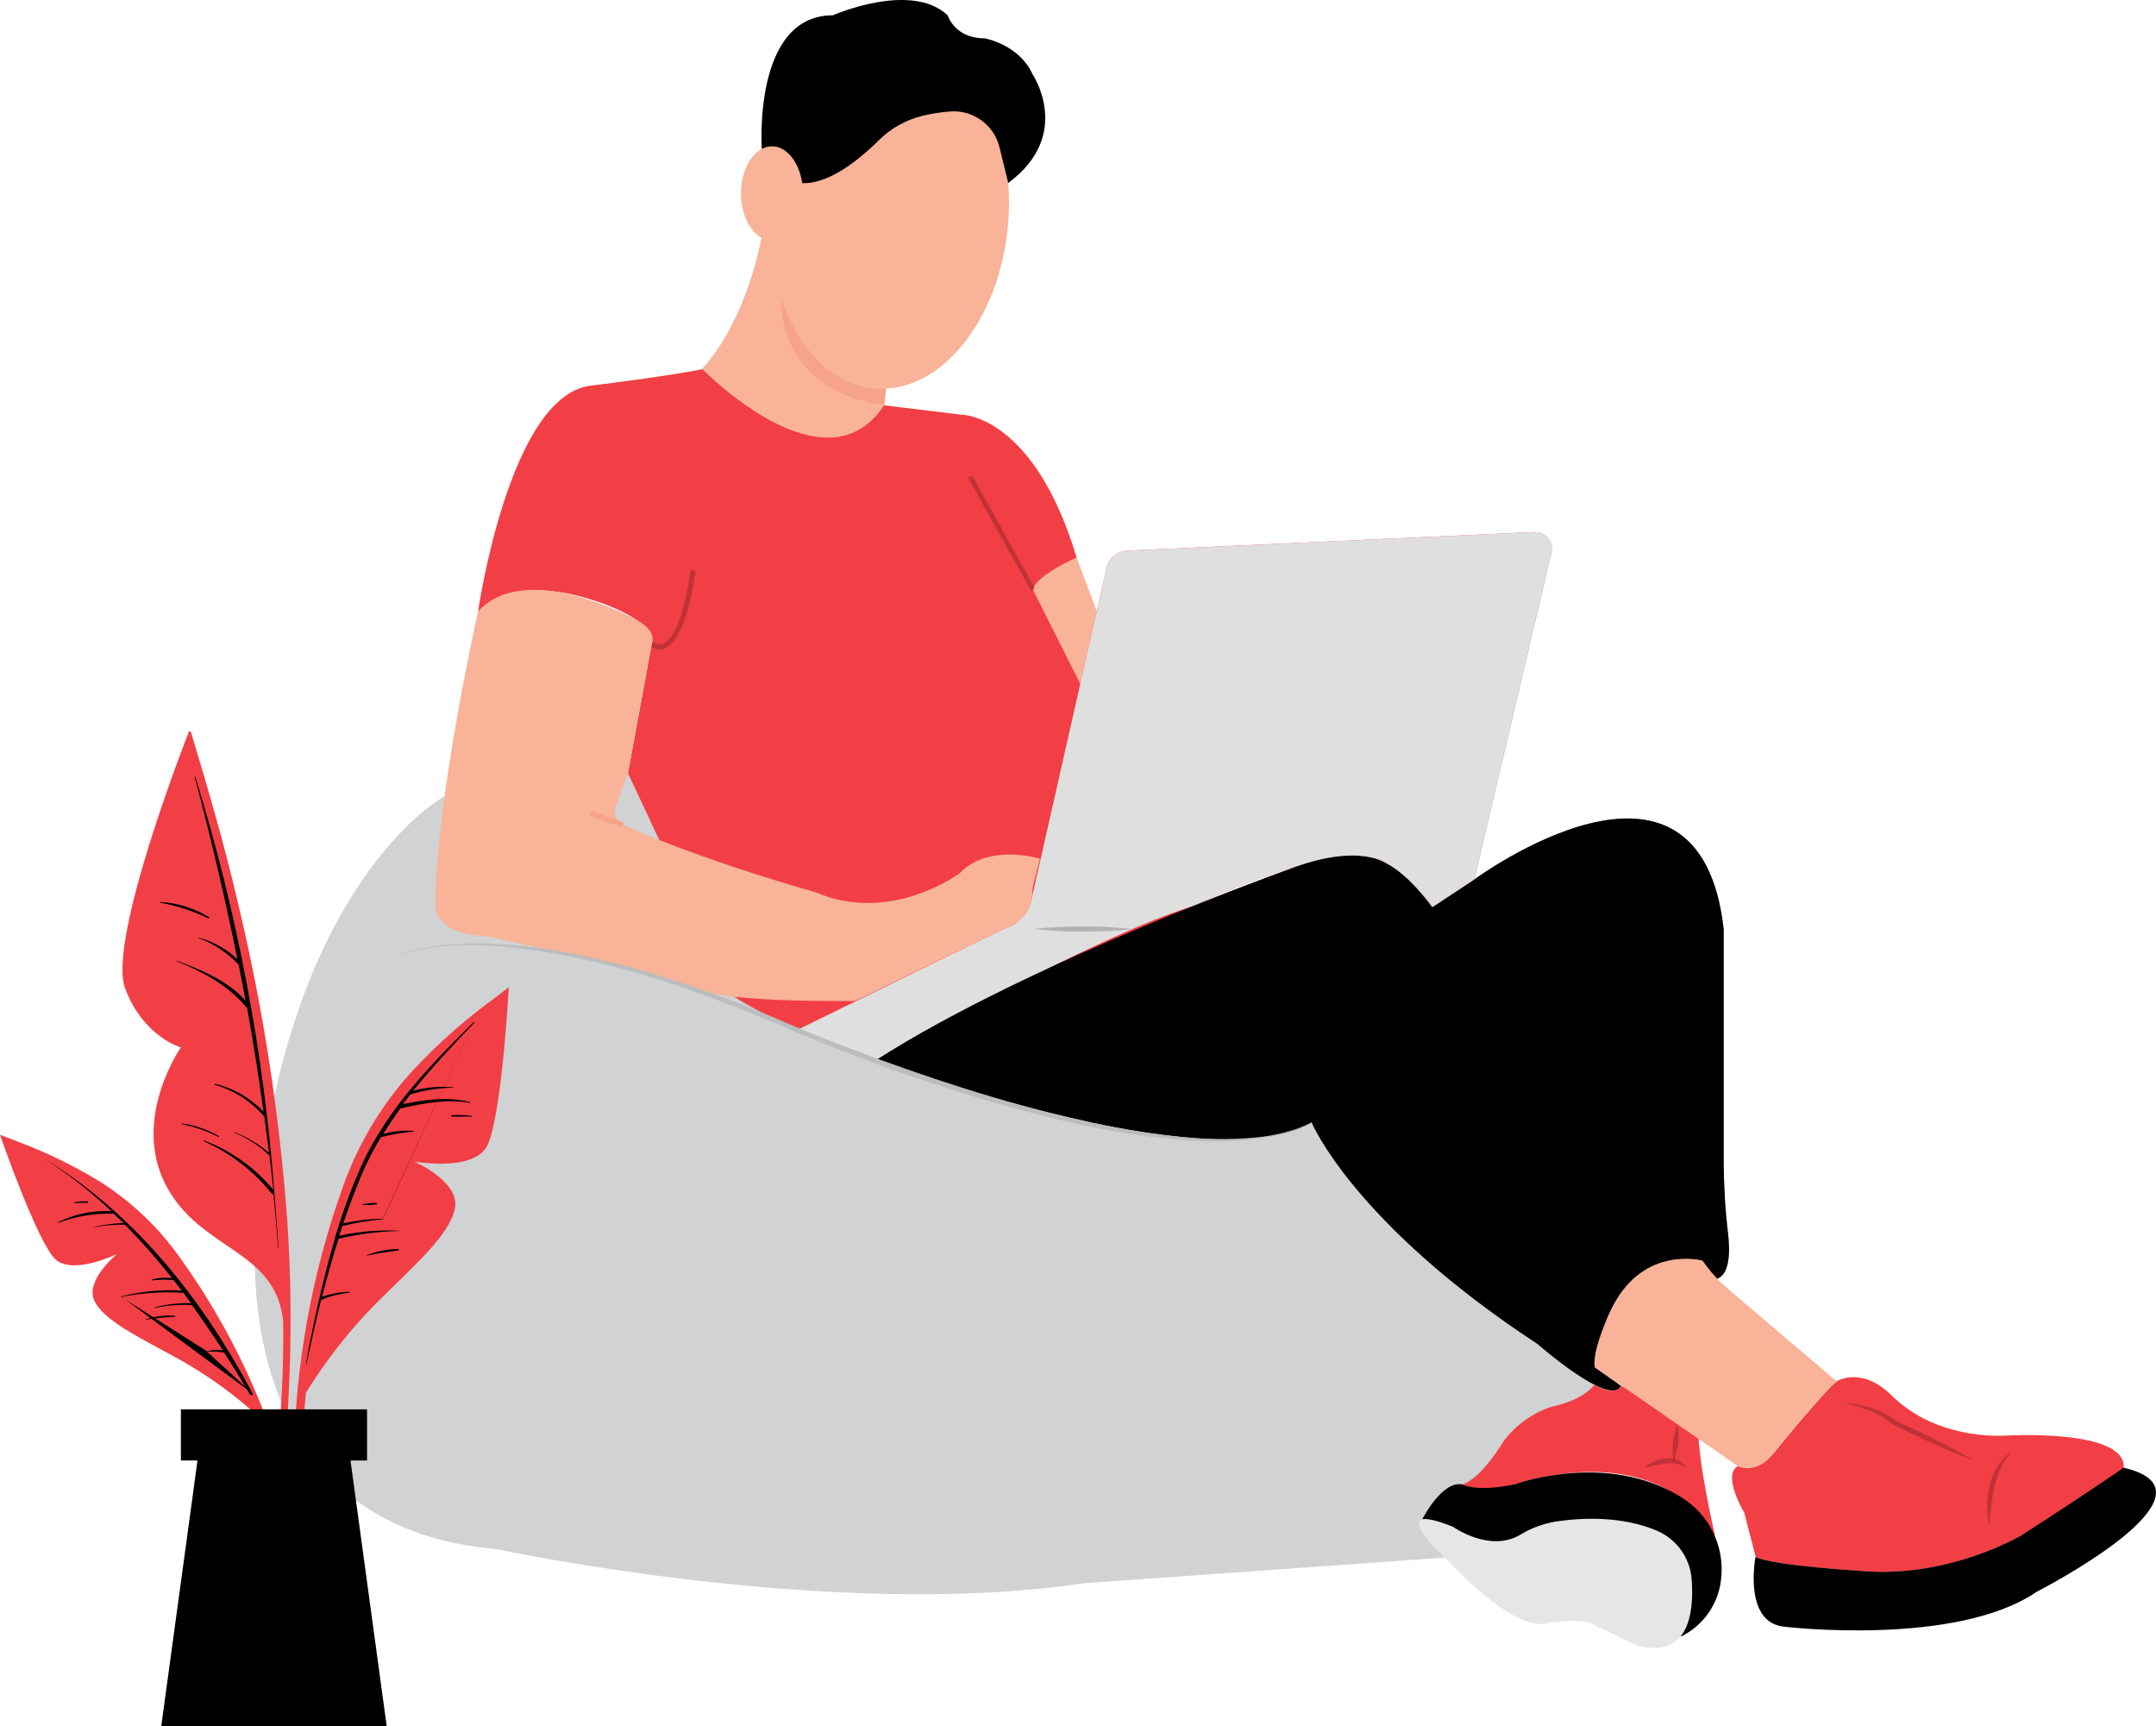 <?xml version="1.0" encoding="UTF-8"?><svg id="Layer_2" xmlns="http://www.w3.org/2000/svg" viewBox="0 0 705.71 564.93"><defs><style>.cls-1{fill:#f8b398;}.cls-2{fill:#f6a38a;}.cls-3{fill:#f13f45;}.cls-4{fill:#e5e6e7;}.cls-5{fill:#bbbdbf;}.cls-6{fill:#d0d2d3;}.cls-7{fill:#dfdfdf;}.cls-8{fill:none;stroke:#000;stroke-miterlimit:10;stroke-width:1.52px;}.cls-8,.cls-9,.cls-10{opacity:.2;}.cls-8,.cls-10{isolation:isolate;}</style></defs><g id="Layer_1-2"><path class="cls-6" d="M145.53,260.55s-46.76,25.05-60.1,122.92c0,0-22.25,115,77.11,123.49,0,0,109.43,23.54,191.89,11.2l132.87-9.46,38.04-36.52,22.41-104.67L229.84,246.54l-84.31,14.01Z"/><path d="M468.82,296.89l13.69-9.04s73.72-54.41,81.71,16.24v76.49c.03,7.71,.5,15.41,1.42,23.07,.7,6.09,.61,13.69-3.88,14.93l-100.18-120.16,7.24-1.52Z"/><path class="cls-10" d="M468.82,296.89l13.69-9.04s73.72-54.41,81.71,16.24v76.49c.03,7.71,.5,15.41,1.42,23.07,.7,6.09,.61,13.69-3.88,14.93l-100.18-120.16,7.24-1.52Z"/><path class="cls-1" d="M357.91,232.25l5.49-20.54-11-29.31s-11.76,3.5-14.21,10.65l19.72,39.2Z"/><path class="cls-3" d="M205.54,253l34.07,72.79c20.71,13.02,47.09,21.2,47.09,21.2,13.01-11.84,103.58-50.3,103.58-50.3l-52.08-103.59c.59-4.73,14.21-10.65,14.21-10.65-14.21-47.17-37.89-46.76-37.89-46.76l-25.09-3.04-59.59-11.84c-10.65,2.27-36.67,5.42-36.67,5.42-26.63,3.56-36.7,74-36.7,74,0,0,10.07-13.02,38.48-3.56,0,0,20.71,6.51,18.35,14.21l-7.76,42.13Z"/><g class="cls-9"><path d="M215.96,212.54c-1.12-.03-2.2-.39-3.12-1.03l.91-1.4c.99,.78,2.34,.96,3.5,.46,5.14-2.4,8.06-18.15,8.76-24.03l1.67,.2c-.11,.9-2.71,22.05-9.72,25.35-.63,.3-1.31,.45-2.01,.46Z"/></g><path class="cls-3" d="M482.58,287.76l25.23-106.95c.68-2.94-1.14-5.87-4.08-6.56-.48-.11-.98-.16-1.47-.14l-133.25,6.09c-3.31,.14-6.11,2.48-6.83,5.71l-24.54,108.4c-.97,4.69-4.5,8.43-9.13,9.68l-67.42,32.99,25.68,9.92s72.47-41.17,103.58-50.3c0,0,50.52-24.24,63.45-14.17,0,0,10.06,6.47,15.09,14.36l13.69-9.02Z"/><path class="cls-7" d="M482.58,287.76l25.23-106.95c.68-2.94-1.14-5.87-4.08-6.56-.48-.11-.98-.16-1.47-.14l-133.25,6.09c-3.31,.14-6.11,2.48-6.83,5.71l-24.54,108.4c-.97,4.69-4.5,8.43-9.13,9.68l-67.42,32.99,25.68,9.92s72.47-41.17,103.58-50.3c0,0,50.52-24.24,63.45-14.17,0,0,10.06,6.47,15.09,14.36l13.69-9.02Z"/><path class="cls-10" d="M338.19,304.04c2.71-.35,5.42-.53,8.11-.65,2.69-.12,5.42-.17,8.13-.18,2.71-.02,5.4,0,8.11,.18,2.71,.18,5.42,.3,8.13,.65-2.71,.35-5.42,.53-8.13,.65-2.71,.12-5.4,.17-8.11,.18-2.71,.02-5.42,0-8.13-.2-2.71-.2-5.4-.3-8.11-.64Z"/><path d="M286.7,346.95s108.81,40.46,142.59,20.33c0,0,13.69,33.06,74.03,72.6,0,0,23.72,20.85,27.31,13.69l-8.63-6.09s3.24-39.9,35.23-34.86c0,0,7.18,4.31,3.59-5.39l-63.91-69.35-28.09-40.99s-7.43-10.53-15.09-14.36c0,0-8.38-6.38-29.47,1.08,0-.05-86.82,30.8-137.55,63.34Z"/><path class="cls-10" d="M503.82,313.32c-.1,2.26-.31,4.52-.64,6.76-.29,2.24-.68,4.44-1.1,6.65-.41,2.21-.9,4.41-1.52,6.6-.62,2.19-1.16,4.35-1.92,6.5,.1-2.26,.31-4.52,.64-6.76,.29-2.24,.68-4.44,1.1-6.65s.91-4.41,1.52-6.59,1.16-4.37,1.92-6.51Z"/><path class="cls-3" d="M695.15,480.36s-7.87,5.63-33.48,22.19c0,0-23.6,14.09-52.19,11.61,0,0-28.58-1.67-34.78-4.56l-3.74-14.5s-7.44-12.43-2.07-15.32c0,0,5.81,2.97,11.61-4.14,0,0,15.32-19.07,20.71-23.62,0,0,7.97-4.99,17.68,4.4,4.31,4.26,9.45,7.59,15.11,9.77,6.98,2.66,14.42,3.9,21.88,3.65,0,0,40.11-2.53,39.27,10.53Z"/><path d="M666.57,520.99c-26.51,18.02-82.43,11.38-82.43,11.38-13.69-1.25-9.53-22.82-9.53-22.82,6.21,2.89,34.78,4.56,34.78,4.56,28.59,2.48,52.19-11.61,52.19-11.61,25.68-16.56,33.48-22.19,33.48-22.19,35.29,8.09-28.5,40.67-28.5,40.67Z"/><path class="cls-10" d="M603.61,459.06c1.53,.08,3.06,.27,4.56,.56,1.5,.28,2.98,.66,4.43,1.13,1.46,.49,2.88,1.08,4.26,1.77,1.38,.73,2.69,1.59,3.91,2.57l-.18-.12c2.18,1.03,4.37,2.02,6.53,3.04,2.16,1.02,4.34,2.1,6.48,3.18,2.15,1.08,4.29,2.19,6.42,3.35,2.13,1.16,4.23,2.3,6.31,3.53-2.27-.84-4.56-1.75-6.73-2.68s-4.43-1.89-6.63-2.88-4.38-1.99-6.57-3.04-4.34-2.1-6.51-3.13h-.17c-2.24-1.91-4.78-3.45-7.5-4.56-2.79-1.14-5.67-2.05-8.61-2.71Z"/><path class="cls-10" d="M651.25,499.65c-.55-2.16-.81-4.39-.78-6.62,0-2.24,.24-4.48,.73-6.66,.53-2.21,1.36-4.33,2.48-6.3,1.14-1.94,2.7-3.59,4.56-4.85-1.37,1.68-2.53,3.51-3.45,5.46-.84,1.97-1.51,4.01-2.01,6.09-.45,2.12-.78,4.25-1,6.41-.24,2.08-.43,4.26-.53,6.48Z"/><path class="cls-3" d="M478.65,485.79s5.96,3.59,20.05-.88c0,0,44.23-14.5,62.81,18.26,0,0-6.31-26.84-5.57-37.26l-25.32-12.42s-1.61,3.96-8.72-.37c0,0-3.18,4.98-13.95,7.21-6.23,2.05-11.7,5.94-15.67,11.15,0,0-7.32,12.45-13.63,14.3Z"/><path d="M465.55,497.19s6.44-12.74,13.1-11.4c0,0,4.56,2.69,17.35-.09,0,0,29.82-10.91,54.05,4.12,9.42,5.64,14.63,16.31,13.28,27.21-.91,7.95-5.79,14.9-12.95,18.47-30.77-6.31-59.75-19.4-84.83-38.31h0Z"/><path class="cls-4" d="M473.37,510.21s-21.58-20.01,2.22-10.56c0,0,11.94,8.54,21.93,2.66,3.67-2.24,7.75-3.74,12.01-4.41,8.32-1.22,21.3-1.84,32.81,3.04,6.48,2.75,10.88,8.91,11.38,15.93,.82,10.82-.84,26.1-17.85,21.67l-13.95-6.7s-2.04-2.6-15.43-.75c0-.06-8.57,5.14-33.11-20.89Z"/><path class="cls-10" d="M549.12,466.15c.2,1,.31,2.02,.32,3.04,0,2.05-.22,4.09-.67,6.09-.23,1.01-.56,1.99-.99,2.94-.21-1-.32-2.02-.32-3.04-.03-2.05,.2-4.09,.67-6.09,.23-1.01,.56-1.99,.99-2.94Z"/><path class="cls-10" d="M538.1,480.36c.95-.86,2.03-1.56,3.21-2.07,1.18-.53,2.44-.89,3.73-1.05,1.34-.17,2.7-.02,3.97,.46,1.28,.45,2.31,1.42,2.85,2.66-.94-.72-2.04-1.21-3.21-1.42-1.13-.16-2.28-.16-3.41,0-2.33,.23-4.64,.88-7.14,1.42Z"/><path class="cls-1" d="M249.24,77.77s-4.4,26.38-19.4,42.95c0,0,40.26,41.43,59.59,11.84l1.75-19.78-38.5-34.14-3.44-.87Z"/><path class="cls-2" d="M289.42,132.55l1.16-10.18-34.78-24.53s-2.42,29.67,33.63,34.71Z"/><ellipse class="cls-1" cx="291.14" cy="70.15" rx="57.2" ry="38.94" transform="translate(196.44 354.25) rotate(-85.11)"/><path d="M249.35,48.73s-3.04-43.72,23.25-43.72c0,0,25.56-11.28,37.6,0,0,0,2.25,7.53,12.02,7.53,0,0,11.28,1.86,15.79,11.82,0,0,13.34,19.78-7.99,35.51l-2.86-11.66c-1.79-7.33-8.62-12.3-16.14-11.73-3.04,.22-6.05,.69-9.01,1.4-5.48,1.33-10.49,4.14-14.47,8.13-8.31,8.29-28.7,25.23-38.19,2.71Z"/><ellipse class="cls-1" cx="252.68" cy="63.29" rx="10.15" ry="15.41"/><path class="cls-1" d="M156.47,200.16s-13.47,59.8-13.94,94.34c0,0-2.88,11.02,17.25,11.98,0,0,53.26,11.76,66.95,16.52,.72,.24,1.31,.49,1.78,.7,9.77,4.56,51.46,3.86,51.46,3.86l48.46-23.52s9.57-1.92,9.57-13.42l2.4-9.59s-16.74-5.26-26.35,4.79c0,0-22.52,16.74-46.96,6.22,0,0-36.17-10.01-63.21-22.17-2.2-.98-3.26-3.51-2.42-5.77l4.06-11.11,7.76-42.19s2.13-3.93-4.37-7.61c.06,.02-36.59-20.68-52.46-3.04Z"/><rect class="cls-2" x="197.78" y="262.46" width="1.67" height="11.21" transform="translate(-120.01 366.97) rotate(-70.71)"/><path class="cls-1" d="M522,447.42l46.82,32.35s6.09,2.8,11.59-4.14c0,0,14.5-18.26,20.71-23.62l-35.76-30.43c-2.36-2.01-4.49-4.26-6.36-6.73l-1.78-2.33s-19.05-5.1-29.35,15.05c0,.03-6.85,13.57-5.87,19.84Z"/><path class="cls-5" d="M129.23,313.32c1.46-.74,2.99-1.34,4.56-1.8,1.52-.49,3.04-.88,4.7-1.22,3.18-.62,6.4-1.04,9.63-1.25,6.49-.45,13-.38,19.48,.21,6.47,.57,12.91,1.47,19.29,2.71,6.38,1.25,12.69,2.77,18.96,4.43,12.52,3.46,24.85,7.58,36.94,12.33,3.04,1.19,6.09,2.43,9.04,3.64l8.96,3.82c5.95,2.51,11.99,4.87,18.03,7.17,24.25,9.13,48.89,17.29,74.13,23.01,12.59,3.04,25.39,5.07,38.3,6.09,6.45,.47,12.93,.41,19.37-.18,6.46-.52,12.79-2.16,18.69-4.85-5.83,2.89-12.14,4.7-18.62,5.34-6.46,.76-12.98,.95-19.48,.58-12.98-.83-25.87-2.67-38.56-5.52-12.69-2.81-25.21-6.27-37.61-10.12-6.19-1.92-12.36-3.96-18.5-6.09-6.15-2.13-12.17-4.38-18.26-6.7-6.09-2.31-12.08-4.73-18.08-7.29l-8.92-3.83c-3.04-1.22-6-2.46-8.99-3.65-12.05-4.72-24.27-9.04-36.72-12.58-6.24-1.72-12.52-3.29-18.85-4.56s-12.75-2.28-19.17-2.94c-6.45-.75-12.95-.98-19.43-.68-3.23,.19-6.45,.57-9.63,1.16-1.52,.29-3.16,.65-4.72,1.1-1.56,.43-3.09,1-4.55,1.7Z"/><line class="cls-8" x1="338.19" y1="193.05" x2="317.51" y2="155.95"/><path class="cls-3" d="M94.75,450.57c.66-16.92,.42-33.85-.7-50.75-2.51-34.82-7.83-69.37-15.92-103.33-4.43-19.14-9.89-37.96-15.6-56.79-.15-.58-1.08-.43-.91,.18,17.59,66.24,32.03,134.59,31.04,203.44-.27,19.28-2.51,38.21-4.35,57.35,0,.5,.79,.72,.93,.2,3.64-16.34,4.81-33.57,5.51-50.3Z"/><path class="cls-3" d="M61.64,239.93s-26.64,67.64-20.68,83.54c5.96,15.9,18.26,19.29,18.26,19.29,0,0-16.31,23.28-4.91,45.12,11.4,21.84,36.64,20.8,38.48,45.56-.08,0,1.34-103.51-31.15-193.5Z"/><path d="M89.82,390.68c.03-.11,.03-.23,0-.33-3.51-46.18-12.19-91.83-25.87-136.08,0-.14-.26-.09-.23,0,5.29,19.78,9.95,39.67,14,59.66-3.58-3.39-7.95-5.82-12.71-7.09-.09,0-.15,.11,0,.15,5,1.84,9.5,4.85,13.12,8.76,.76,3.93,1.52,7.85,2.27,11.76-5.96-6.65-14.21-9.94-22.49-13.1-.12,0-.17,.15,0,.2,8.61,3.48,17.18,8.02,23.01,15.43,2.03,11.23,3.81,22.49,5.34,33.78-4.3-4.51-9.81-7.68-15.87-9.13-.18,0-.3,.24-.12,.3,6.27,1.8,11.87,5.38,16.13,10.32h.11c.53,3.97,1.02,7.96,1.52,11.94-3.33-2.83-7.09-5.1-11.14-6.73-.11,0-.17,.12,0,.18,4.12,1.76,7.9,4.24,11.15,7.32h.15c.43,3.77,.9,7.61,1.28,11.38-6.01-7.25-13.8-12.82-22.61-16.14-.05-.05-.14-.06-.19,0,0,0,0,0,0,0-.06,.06-.06,.15,0,.21h0c8.7,3.84,16.34,9.72,22.28,17.15,.13,.17,.36,.25,.56,.18,.58,5.81,1.11,11.66,1.52,17.5h.14c-.44-5.66-.85-11.66-1.34-17.64Z"/><path d="M68.41,300.17c-4.83-3-10.34-4.71-16.02-4.99-.12,0-.14,.18,0,.21,5.48,1.01,10.81,2.75,15.84,5.16,.21,.11,.38-.24,.18-.38Z"/><path d="M71.62,371.79c-3.7-2.13-7.78-3.53-12.01-4.12-.15,0-.15,.21,0,.24,4.14,.82,8.14,2.22,11.88,4.15,.15,.09,.29-.18,.12-.27Z"/><path class="cls-3" d="M164.87,324.56c-11.27,7.8-21.62,16.85-30.86,26.98-9.52,10.7-16.89,23.15-21.7,36.64-10.12,28.18-15.55,57.82-16.1,87.75-.35,16.61,1.24,33.21,4.75,49.45,.1,.24,.38,.35,.62,.26,.18-.07,.29-.25,.29-.44-4.34-28.6-4.17-57.7,.5-86.24,4.56-28,11.76-58.43,29.55-81.18,9.68-12.39,21.76-22.12,33.7-32.18,.22-.29,.17-.71-.13-.94-.18-.14-.42-.17-.63-.1Z"/><path class="cls-3" d="M100.14,455.77c6.41-10.38,13.95-20.02,22.47-28.74,13.33-13.31,24.56-22.82,26.29-31.6,1.73-8.78-13.36-15.31-13.36-15.31,0,0,18.44,3.32,23.51-4.44,5.07-7.76,7.49-52.57,7.49-52.57,0,0-33.63,24-49.21,57.56-15.58,33.57-17.19,75.11-17.19,75.11Z"/><path d="M154.93,334.62c-14.14,13.88-28.35,28.65-36.64,46.88-2.81,6.3-5.26,12.75-7.33,19.32h0c-.44,1.32-.85,2.65-1.26,3.99-.02,.07-.02,.14,0,.21-3.95,13.62-7.13,27.45-9.54,41.42,0,.09,.12,.15,.15,0,1.52-7,3.04-14.06,4.81-21.1h.2c2.81-1.2,5.78-1.96,8.83-2.25,.2,0,.18-.37,0-.35-2.97,.14-5.91,.67-8.73,1.6,1.64-6.36,3.41-12.69,5.39-18.94,6.49-1.54,13.12-2.39,19.78-2.54v-.09c-6.57-.32-13.15,.23-19.57,1.64,.35-1.07,.7-2.13,1.07-3.21,4.36-1.04,8.79-1.78,13.25-2.22m0-.15c-4.37,.06-8.72,.57-12.98,1.52,1.84-5.4,3.82-10.65,6-15.92,1.83-4.25,3.95-8.36,6.35-12.31,3.54-.85,7.12-1.46,10.74-1.83v-.18c-3.37-.26-6.77,.07-10.03,.99,1.83-2.85,3.65-5.65,5.6-8.34h0c7.53-1.67,15.22-3.23,22.82-1.83,.07,0,.12-.05,.12-.12s-.05-.12-.12-.12c-7.32-1.92-14.65-.81-21.97,.64,.79-1.07,1.61-2.1,2.43-3.15,4.55-1.4,9.28-2.15,14.04-2.22,.11,0,.14-.14,0-.14-4.41-.41-8.85-.02-13.12,1.16,6.24-7.73,13.1-14.99,19.9-22.17,.38-.35,.14-.55-.18-.23l-29.61,64.24Z"/><path d="M154.53,365.21c-2.21-.33-4.44-.41-6.66-.24-.27,0-.26,.47,0,.47,2.22,0,4.41-.09,6.63,0,.18,.05,.2-.21,.03-.23Z"/><path d="M130.37,408.71c-3.54,.08-7.04,.78-10.33,2.07v.15c3.44-.82,6.89-1.16,10.33-1.72,.14-.04,.22-.18,.18-.32,0,0,0,0,0,0-.02-.09-.09-.16-.18-.18Z"/><path d="M123.22,393.67c-1.47-.01-2.94,.12-4.38,.4-.15,0-.15,.26,0,.26,1.47,.08,2.95,.01,4.41-.2,.12-.05,.18-.18,.14-.3-.02-.08-.09-.14-.17-.15Z"/><path class="cls-3" d="M1.73,372.16c10.9,3.71,21.34,8.62,31.15,14.65,10.18,6.47,19,14.86,25.97,24.7,14.71,20.45,25.97,43.17,33.32,67.27,4.13,13.35,6.68,27.14,7.61,41.08-.05,.21-.26,.35-.47,.3h0c-.15-.03-.27-.15-.3-.3-3.1-24.12-9.97-47.61-20.34-69.61-10.16-21.58-23.02-44.57-42.6-58.86-10.65-7.79-22.73-12.83-34.71-18.26-.7-.29-.23-1.19,.38-.97Z"/><path class="cls-3" d="M84.42,463.43c-7.59-6.92-15.92-12.98-24.85-18.06-13.86-7.71-25.15-12.83-28.59-19.51-3.44-6.68,7.32-15.47,7.32-15.47,0,0-14.15,6.94-20.04,1.83-5.89-5.11-18.26-40.84-18.26-40.84,0,0,32.7,11.64,53.12,35.21,20.42,23.57,31.3,56.85,31.3,56.85Z"/><path d="M82.7,456.06c-16.36-30.71-38.18-58.48-68.09-76.81h0c7.8,5.03,15.12,10.76,21.87,17.13-6.07-.35-12.13,.91-17.56,3.67-.14,0,0,.21,0,.18,5.78-2.17,11.92-3.2,18.09-3.04h.2c1.07,1,2.12,2.02,3.16,3.04-3.16,.14-6.31,.56-9.4,1.25-.09,0,0,.14,0,.12,3.27-.61,6.59-.88,9.92-.82,5.47,5.54,10.62,11.39,15.43,17.51-2.2-.3-4.44-.14-6.57,.47-.07,0-.12,.05-.12,.12,0,.07,.04,.13,.11,.14,0,0,.01,0,.02,0,2.33-.27,4.68-.3,7.01-.09,.9,1.14,1.83,2.27,2.68,3.42-6.65-.4-13.33,.25-19.78,1.92m0,.15c6.71-1.31,13.56-1.75,20.39-1.32,.82,1.11,1.63,2.25,2.43,3.38-3.98-.11-7.96,.35-11.81,1.35-.06,0-.11,.05-.12,.11,0,.06,.05,.11,.11,.11h0c4-.86,8.09-1.18,12.17-.94,3.52,4.88,6.89,9.82,10.12,14.82-1.72-.3-3.5-.2-5.17,.3m0,.15c1.87-.15,3.75-.06,5.6,.27,2.91,4.53,5.72,9.1,8.43,13.69,.47,.41,1.1,.12,.9-.29l-14.93-13.68Z"/><path d="M57.27,430.6c-3.21-.23-6.44,.16-9.51,1.16v.14c3.13-.53,6.28-.86,9.45-.97,.24-.02,.27-.3,.06-.32Z"/><path d="M28.74,393.17c-1.49-.09-2.99,.02-4.46,.32-.07,0-.12,.05-.12,.12s.05,.12,.12,.12c1.52-.14,2.89-.09,4.31-.12,.13,.04,.26-.03,.3-.15,.03-.12-.03-.25-.15-.29Z"/><polygon points="126.58 564.93 52.78 564.93 63.3 487.85 65.99 468.08 113.37 468.08 116.07 487.85 126.58 564.93"/><polygon class="cls-10" points="116.07 487.85 63.3 487.85 65.99 468.08 113.37 468.08 116.07 487.85"/><rect x="59.21" y="461.22" width="60.93" height="16.74"/></g></svg>